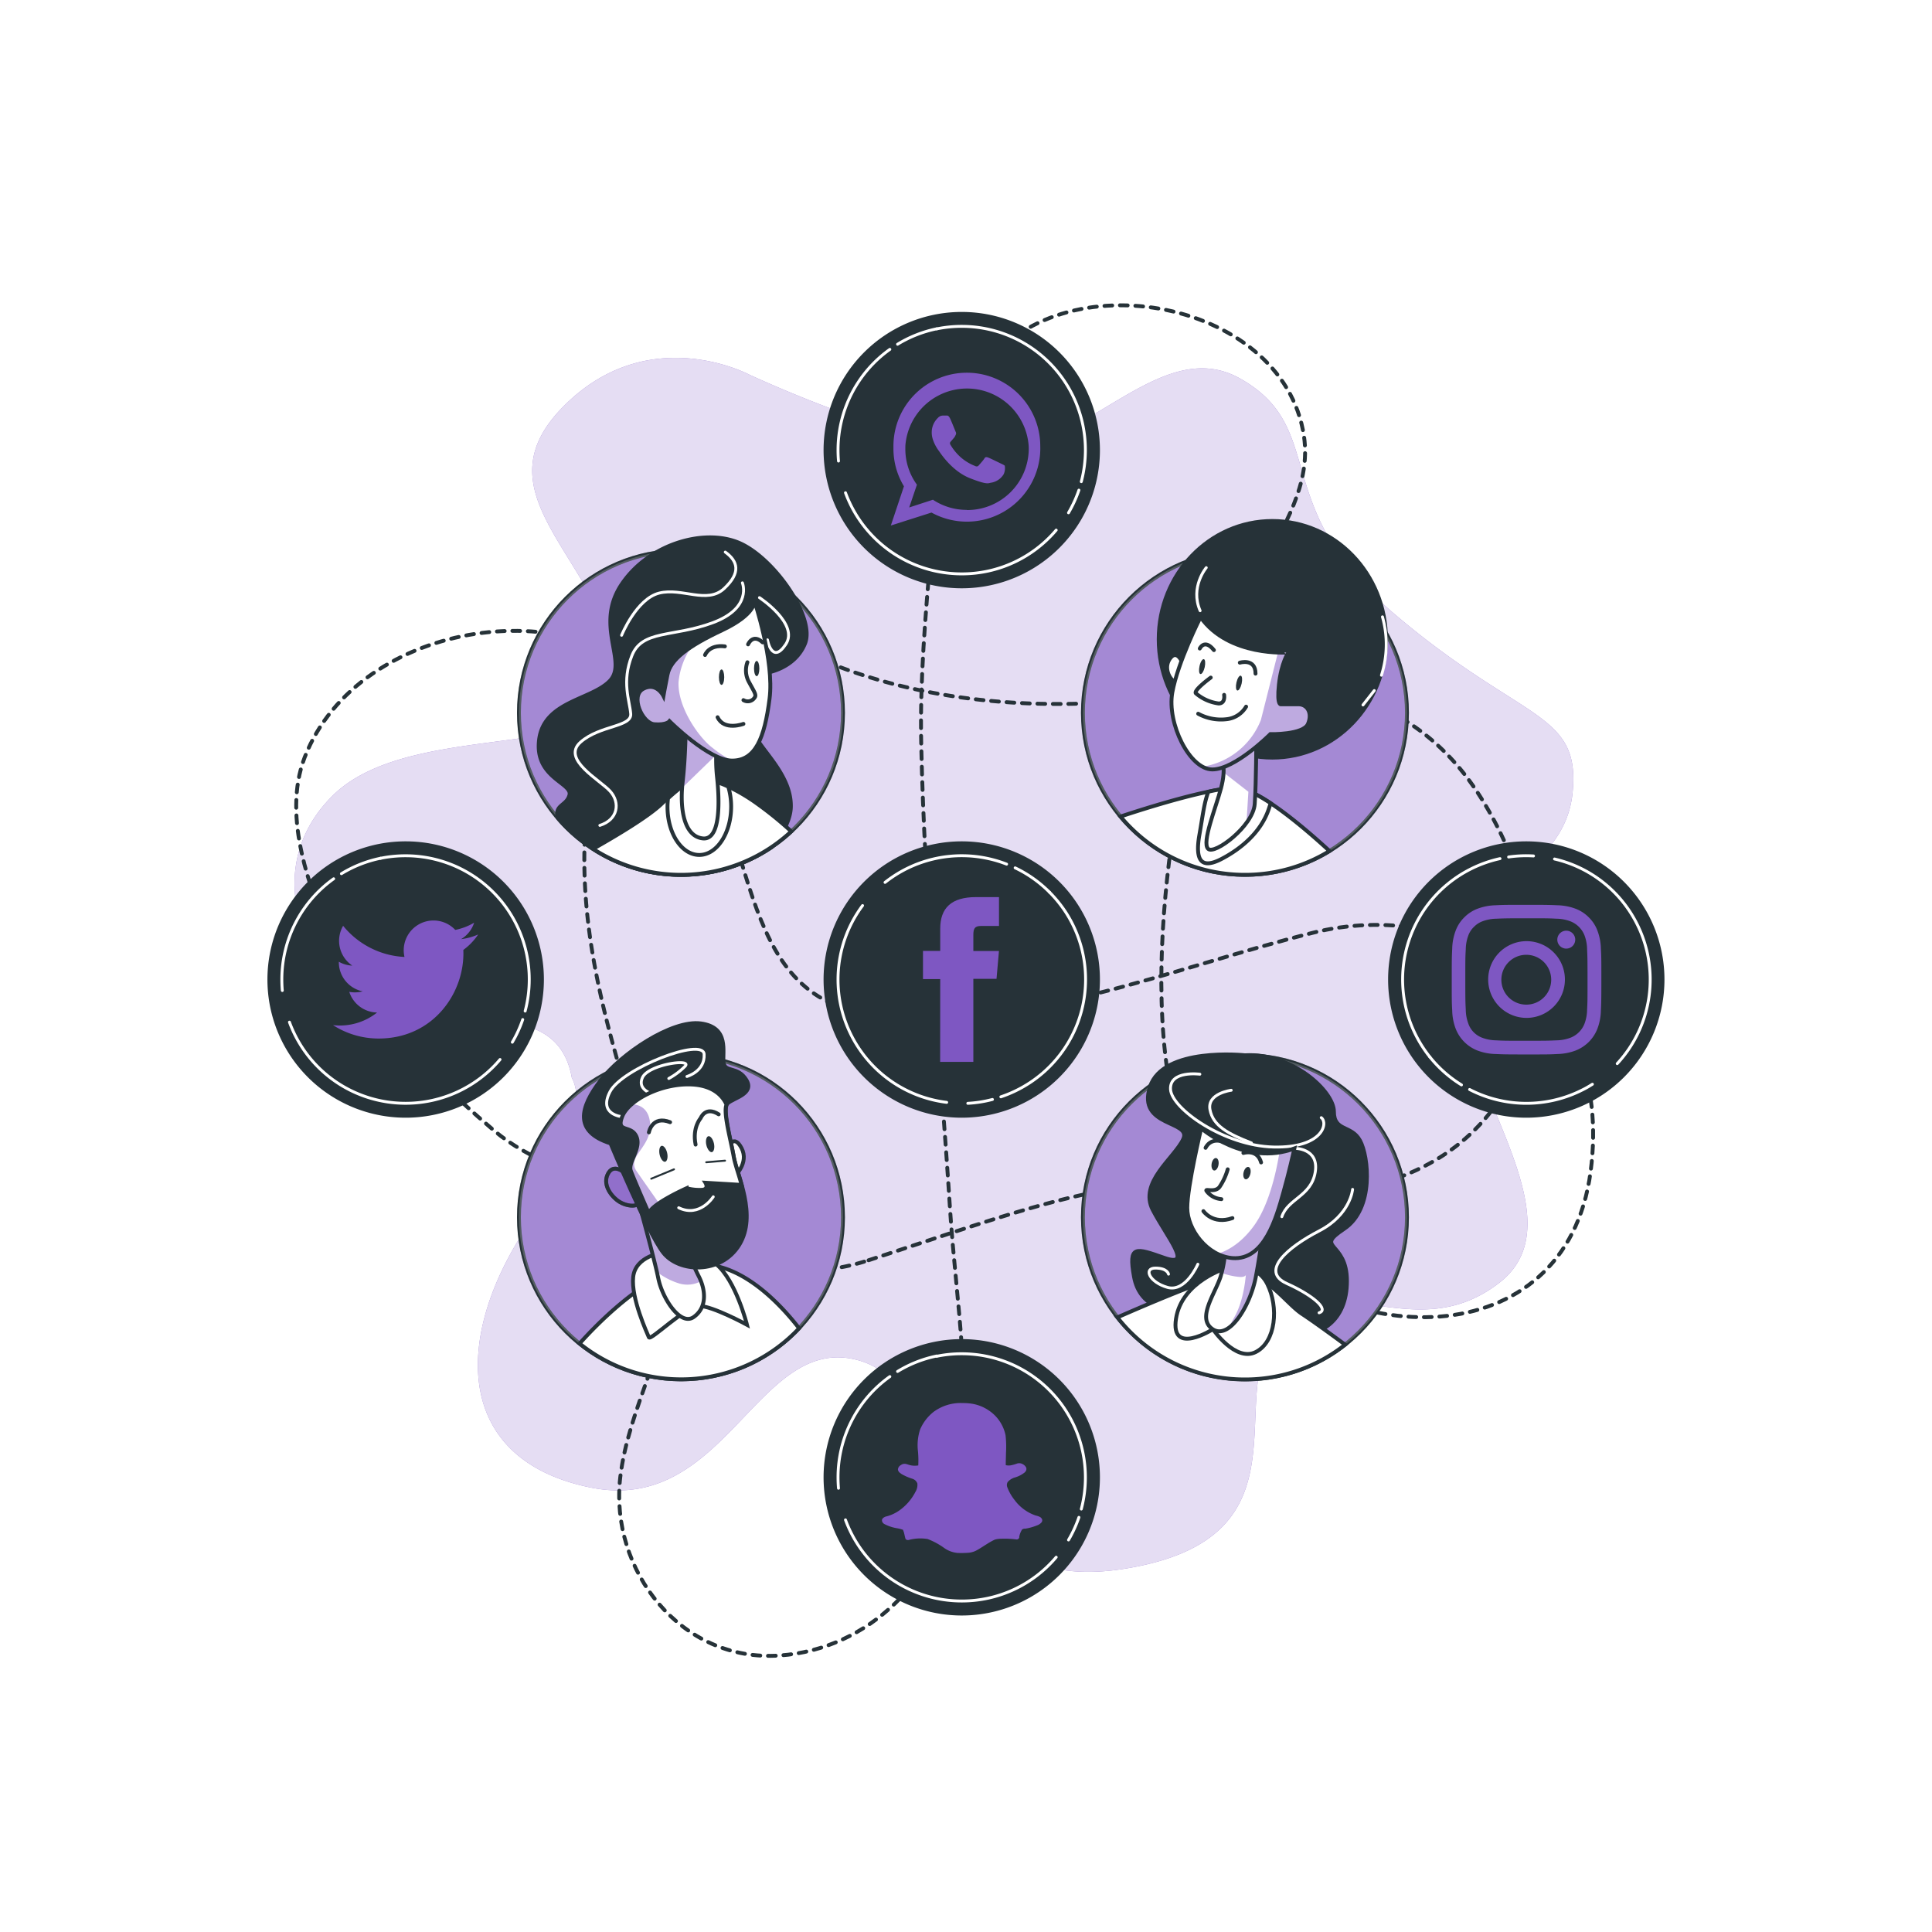 <svg class="animated" id="freepik_stories-social-media" xmlns="http://www.w3.org/2000/svg"
    xmlns:xlink="http://www.w3.org/1999/xlink" viewBox="0 0 500 500" version="1.1"
    xmlns:svgjs="http://svgjs.com/svgjs">
    <style>svg#freepik_stories-social-media:not(.animated) .animable {opacity:
        0;}svg#freepik_stories-social-media.animated #freepik--Paths--inject-1--inject-99
        {animation: 6s Infinite linear wind;animation-delay: 0s;} @keyframes wind { 0% { transform:
        rotate( 0deg ); } 25% { transform: rotate( 1deg ); } 75% { transform: rotate( -1deg ); } } </style><!--Social
    Media-->
    <g id="freepik--background-simple--inject-1--inject-99"
        style="transform-origin: 241.702px 249.701px 0px;" class="animable">
        <path
            d="M194,97s-26-14-48,8,6,37,14,66-52,13-74,35-2.07,53,13,57.5,45-7.5,49,15.5c0,0,7,10-12,39s-18,60,17,67,43-40,69-33,19,62,69,54,24.78-45.51,39.89-62.26S366,349,388,332s-13-54-10-79,27-27,29-48-13-18-46-46-17-48-40-61-44,26-74,18A339,339,0,0,1,194,97Z"
            style="fill: rgb(126, 87, 194); transform-origin: 241.702px 249.701px 0px;"
            id="elgpucb48ep4b" class="animable"></path>
        <g id="ellqppfirso">
            <path
                d="M194,97s-26-14-48,8,6,37,14,66-52,13-74,35-2.07,53,13,57.5,45-7.5,49,15.5c0,0,7,10-12,39s-18,60,17,67,43-40,69-33,19,62,69,54,24.78-45.51,39.89-62.26S366,349,388,332s-13-54-10-79,27-27,29-48-13-18-46-46-17-48-40-61-44,26-74,18A339,339,0,0,1,194,97Z"
                style="fill: rgb(255, 255, 255); opacity: 0.8; transform-origin: 241.702px 249.701px 0px;"
                class="animable"></path>
        </g>
    </g>
    <g id="freepik--Paths--inject-1--inject-99" style="transform-origin: 244.477px 253.776px 0px;"
        class="animable animator-active">
        <path
            d="M224.79,326.15c34.85-11.38,57.21-20,82.66-20.3,0,0,36.25,4.67,51.25,0,43.86-13.68,47.68-63.5,24-100.28-24.52-38.09-68.65-27.22-68.65-27.22-52.82,9.7-88.06-1-106.49-9.91-14.77-7.12-32.62-4.47-44,7.31a26,26,0,0,0-5.89,8.95c-16.21,44.39,2.46,87.77,9.12,114.26C169.25,308.78,189.93,337.53,224.79,326.15Z"
            style="fill: none; stroke: rgb(38, 50, 56); stroke-linecap: round; stroke-linejoin: round; stroke-dasharray: 2px; transform-origin: 274.17px 246.645px 0px;"
            id="el0rgu8ssedpb" class="animable"></path>
        <path
            d="M240.93,142.52c-1.41,16.62-2.89,33.47-2.52,50.08.87,40.24,4.91,80.35,7.47,120.5,1.53,23.93,6.26,49.22,1.44,73-4.51,22.29-22.26,40.69-45.51,42.34-25.59,1.82-44.08-22.07-41.29-46.1,2.09-18,12.91-34.63,13.55-52.77.85-24.42-27.69-21.27-46.24-37C106,274.09,84.45,249.52,78.11,220.88c-1.83-8.23-2.3-17,.75-24.91,13.81-35.72,72.43-44.69,95.21-14.33,23.47,31.3,14.22,76.82,52.63,81.09s76.11-12.09,113.1-21.34,78.24,13.52,71.84,61.88-66.15,47-93.89,13.52S302.81,215.07,308.5,188c3.13-14.84,11.17-28.16,18.22-41.4,5.55-10.44,12.55-21.34,10.75-33.67-5.31-36.35-66-46.63-84.45-15.26C253,97.71,243.63,110.6,240.93,142.52Z"
            style="fill: none; stroke: rgb(38, 50, 56); stroke-linecap: round; stroke-linejoin: round; stroke-dasharray: 2px, 2px; transform-origin: 244.477px 253.776px 0px;"
            id="elpn7hll40wpq" class="animable"></path>
    </g>
    <g id="freepik--Facebook--inject-1--inject-99" style="transform-origin: 248.9px 253.5px 0px;"
        class="animable">
        <path
            d="M248.9,288.76h0a35.26,35.26,0,0,1-35.26-35.26h0a35.26,35.26,0,0,1,35.26-35.26h0a35.26,35.26,0,0,1,35.26,35.26h0A35.26,35.26,0,0,1,248.9,288.76Z"
            style="fill: rgb(38, 50, 56); stroke: rgb(38, 50, 56); stroke-miterlimit: 10; transform-origin: 248.9px 253.5px 0px;"
            id="el5p96nifzt2" class="animable"></path>
        <path
            d="M243.31,274.81h8.59V253.32h6l.63-7.2H251.9V242c0-1.69.34-2.36,2-2.36h4.64v-7.47h-5.94c-6.39,0-9.27,2.81-9.27,8.19v5.74h-4.46v7.29h4.46Z"
            style="fill: rgb(126, 87, 194); transform-origin: 248.705px 253.49px 0px;"
            id="else53m8mqgar" class="animable"></path>
        <path d="M262.72,224.6a32,32,0,0,1,8.9,6.31"
            style="fill: none; stroke: rgb(255, 255, 255); stroke-linecap: round; stroke-linejoin: round; stroke-width: 0.75px; transform-origin: 267.17px 227.755px 0px;"
            id="elrbaakpcopcs" class="animable"></path>
        <path d="M229.05,228.36c.73-.58,1.5-1.13,2.3-1.66h0a32,32,0,0,1,29.16-3.06"
            style="fill: none; stroke: rgb(255, 255, 255); stroke-linecap: round; stroke-linejoin: round; stroke-width: 0.75px; transform-origin: 244.78px 224.909px 0px;"
            id="elcpv7e8hn5j" class="animable"></path>
        <path d="M245,285.29a32,32,0,0,1-22.88-14.24h0a32,32,0,0,1,1.11-36.69"
            style="fill: none; stroke: rgb(255, 255, 255); stroke-linecap: round; stroke-linejoin: round; stroke-width: 0.75px; transform-origin: 230.938px 259.825px 0px;"
            id="elpbozewyyq4" class="animable"></path>
        <path d="M256.84,284.54a31.55,31.55,0,0,1-6.37,1"
            style="fill: none; stroke: rgb(255, 255, 255); stroke-linecap: round; stroke-linejoin: round; stroke-width: 0.75px; transform-origin: 253.655px 285.04px 0px;"
            id="ely23qot9ak2h" class="animable"></path>
        <path
            d="M271.62,230.91a33.15,33.15,0,0,1,4.08,5h0a32,32,0,0,1-9.25,44.35h0a32.41,32.41,0,0,1-7.43,3.6"
            style="fill: none; stroke: rgb(255, 255, 255); stroke-linecap: round; stroke-linejoin: round; stroke-width: 0.75px; transform-origin: 269.984px 257.385px 0px;"
            id="elkzpilm1aubp" class="animable"></path>
    </g>
    <g id="freepik--Instagram--inject-1--inject-99" style="transform-origin: 395px 253.5px 0px;"
        class="animable">
        <path
            d="M395,288.76h0a35.26,35.26,0,0,1-35.26-35.26h0A35.26,35.26,0,0,1,395,218.24h0a35.26,35.26,0,0,1,35.26,35.26h0A35.26,35.26,0,0,1,395,288.76Z"
            style="fill: rgb(38, 50, 56); stroke: rgb(38, 50, 56); stroke-miterlimit: 10; transform-origin: 395px 253.5px 0px;"
            id="elf5eoj3l80qk" class="animable"></path>
        <path d="M378.23,280.77a31.87,31.87,0,0,1-8.18-7.22"
            style="fill: none; stroke: rgb(255, 255, 255); stroke-linecap: round; stroke-linejoin: round; stroke-width: 0.75px; transform-origin: 374.14px 277.16px 0px;"
            id="ells5s7pmgan" class="animable"></path>
        <path d="M412.11,280.6c-.8.5-1.62,1-2.47,1.41h0a32,32,0,0,1-29.31-.05"
            style="fill: none; stroke: rgb(255, 255, 255); stroke-linecap: round; stroke-linejoin: round; stroke-width: 0.75px; transform-origin: 396.22px 283.069px 0px;"
            id="el60ur94e745k" class="animable"></path>
        <path d="M402.31,222.31a31.94,31.94,0,0,1,21.23,16.59h0a32,32,0,0,1-5,36.36"
            style="fill: none; stroke: rgb(255, 255, 255); stroke-linecap: round; stroke-linejoin: round; stroke-width: 0.75px; transform-origin: 414.69px 248.785px 0px;"
            id="elw7nktjd7qth" class="animable"></path>
        <path d="M390.43,221.79a31.64,31.64,0,0,1,6.44-.27"
            style="fill: none; stroke: rgb(255, 255, 255); stroke-linecap: round; stroke-linejoin: round; stroke-width: 0.75px; transform-origin: 393.65px 221.626px 0px;"
            id="el34pbdcpcel1" class="animable"></path>
        <path
            d="M370.05,273.55a32.5,32.5,0,0,1-3.52-5.44h0A32,32,0,0,1,380.43,225h0a32.18,32.18,0,0,1,7.77-2.79"
            style="fill: none; stroke: rgb(255, 255, 255); stroke-linecap: round; stroke-linejoin: round; stroke-width: 0.75px; transform-origin: 375.598px 247.88px 0px;"
            id="elu885kz161rd" class="animable"></path>
        <path
            d="M395,237.65c5.17,0,5.78,0,7.82.11a10.66,10.66,0,0,1,3.59.67,6.46,6.46,0,0,1,3.67,3.67,10.67,10.67,0,0,1,.66,3.59c.09,2,.11,2.65.11,7.81s0,5.77-.11,7.81a10.67,10.67,0,0,1-.66,3.59,6.38,6.38,0,0,1-3.67,3.67,10.66,10.66,0,0,1-3.59.67c-2,.09-2.65.11-7.82.11s-5.77,0-7.81-.11a10.66,10.66,0,0,1-3.59-.67,6.09,6.09,0,0,1-2.22-1.44A5.94,5.94,0,0,1,380,264.9a10.67,10.67,0,0,1-.66-3.59c-.1-2-.12-2.65-.12-7.81s0-5.77.12-7.81a10.67,10.67,0,0,1,.66-3.59,5.9,5.9,0,0,1,1.45-2.22,6,6,0,0,1,2.22-1.45,10.66,10.66,0,0,1,3.59-.67c2-.09,2.65-.11,7.81-.11m0-3.48c-5.25,0-5.9,0-8,.11a14.26,14.26,0,0,0-4.69.9,9.57,9.57,0,0,0-3.42,2.23,9.43,9.43,0,0,0-2.23,3.43,14,14,0,0,0-.9,4.69c-.1,2.06-.12,2.72-.12,8s0,5.91.12,8a14.07,14.07,0,0,0,.9,4.7,9.91,9.91,0,0,0,5.65,5.65,14.26,14.26,0,0,0,4.69.9c2.07.09,2.72.11,8,.11s5.91,0,8-.11a14.32,14.32,0,0,0,4.69-.9,9.91,9.91,0,0,0,5.65-5.65,14.07,14.07,0,0,0,.9-4.7c.1-2.06.12-2.72.12-8s0-5.91-.12-8a14,14,0,0,0-.9-4.69,9.43,9.43,0,0,0-2.23-3.43,9.57,9.57,0,0,0-3.42-2.23,14.32,14.32,0,0,0-4.69-.9c-2.07-.09-2.73-.11-8-.11"
            style="fill: rgb(126, 87, 194); transform-origin: 395.07px 253.53px 0px;"
            id="elsd2msq6h4i" class="animable"></path>
        <path
            d="M395,243.57A9.93,9.93,0,1,0,405,253.5a9.93,9.93,0,0,0-9.93-9.93M395,260a6.45,6.45,0,1,1,6.45-6.45A6.44,6.44,0,0,1,395,260"
            style="fill: rgb(126, 87, 194); transform-origin: 395.07px 253.5px 0px;"
            id="eld6u8i4rfbwt" class="animable"></path>
        <path d="M407.67,243.18a2.32,2.32,0,1,1-2.32-2.32,2.32,2.32,0,0,1,2.32,2.32"
            style="fill: rgb(126, 87, 194); transform-origin: 405.35px 243.18px 0px;"
            id="elsapakt6mv1d" class="animable"></path>
    </g>
    <g id="freepik--Snapchat--inject-1--inject-99" style="transform-origin: 248.9px 382.325px 0px;"
        class="animable">
        <path
            d="M248.9,417.59h0a35.26,35.26,0,0,1-35.26-35.26h0a35.27,35.27,0,0,1,35.26-35.27h0a35.27,35.27,0,0,1,35.26,35.27h0A35.26,35.26,0,0,1,248.9,417.59Z"
            style="fill: rgb(38, 50, 56); stroke: rgb(38, 50, 56); stroke-miterlimit: 10; transform-origin: 248.9px 382.325px 0px;"
            id="elcofwn7qqk5n" class="animable"></path>
        <path d="M232.29,354.93a31.77,31.77,0,0,1,10.15-4"
            style="fill: none; stroke: rgb(255, 255, 255); stroke-linecap: round; stroke-linejoin: round; stroke-width: 0.75px; transform-origin: 237.365px 352.93px 0px;"
            id="el2qi7q2apvy8" class="animable"></path>
        <path d="M217,385.16c-.08-.93-.12-1.88-.12-2.83h0a32,32,0,0,1,13.41-26.07"
            style="fill: none; stroke: rgb(255, 255, 255); stroke-linecap: round; stroke-linejoin: round; stroke-width: 0.75px; transform-origin: 223.585px 370.71px 0px;"
            id="elz5lisrzngs" class="animable"></path>
        <path d="M273.34,403a31.92,31.92,0,0,1-24.44,11.34h0a32.05,32.05,0,0,1-30.09-21"
            style="fill: none; stroke: rgb(255, 255, 255); stroke-linecap: round; stroke-linejoin: round; stroke-width: 0.75px; transform-origin: 246.075px 403.84px 0px;"
            id="el71ux491xvm8" class="animable"></path>
        <path d="M279.22,392.69a32,32,0,0,1-2.69,5.85"
            style="fill: none; stroke: rgb(255, 255, 255); stroke-linecap: round; stroke-linejoin: round; stroke-width: 0.75px; transform-origin: 277.875px 395.615px 0px;"
            id="el0zzrilfnutua" class="animable"></path>
        <path d="M242.44,351a32,32,0,0,1,6.46-.65h0a32,32,0,0,1,32,32h0a32.09,32.09,0,0,1-1.06,8.19"
            style="fill: none; stroke: rgb(255, 255, 255); stroke-linecap: round; stroke-linejoin: round; stroke-width: 0.75px; transform-origin: 261.67px 370.445px 0px;"
            id="el1k1py354kjf" class="animable"></path>
        <path
            d="M269.33,392.68h0l0,0h0a5.19,5.19,0,0,0-1.33-.48s0,0,0,0a11.38,11.38,0,0,1-5.43-4,12.27,12.27,0,0,1-1.86-3.25h0a1.58,1.58,0,0,1,.07-1.39,0,0,0,0,0,0,0,3.84,3.84,0,0,1,1.87-1.19h0a7.35,7.35,0,0,0,2.53-1.3h0a1.74,1.74,0,0,0,.36-.47.76.76,0,0,0,.06-.18,1,1,0,0,0-.05-.66h0a2,2,0,0,0-.88-.84h0a1.81,1.81,0,0,0-1.52-.13h0a9.91,9.91,0,0,1-1.34.39h0a3.2,3.2,0,0,1-1.52,0c0-.06,0-.18,0-.34h0c0-.92.05-1.86.06-2.85h0a26.12,26.12,0,0,0-.12-4.58v0a10.18,10.18,0,0,0-4.29-6.36,10.78,10.78,0,0,0-5.25-1.87h0c-.64-.06-1.26-.08-1.89-.08a11.74,11.74,0,0,0-7.17,2.28,11.59,11.59,0,0,0-3.5,4.56h0a13,13,0,0,0-.57,5.57h0a25.19,25.19,0,0,1,.09,3.66.45.45,0,0,1,0,.08,5.22,5.22,0,0,1-1.8,0h0c-.42-.07-.87-.24-1.38-.38h0a1.65,1.65,0,0,0-1.34.3h0s0,0,0,0a1.39,1.39,0,0,0-.74,1.1.41.41,0,0,0,0,.11h0a1.36,1.36,0,0,0,.46.75c.2.16.37.27.47.35l0,0a14,14,0,0,0,2.83,1.23h0a2,2,0,0,1,1.26,1.2,3.43,3.43,0,0,1-.49,2.17h0a13.37,13.37,0,0,1-4.3,4.91,10.22,10.22,0,0,1-3.15,1.44l0,0a1.84,1.84,0,0,0-1.12.65l-.06.13a1,1,0,0,0,.19.88,1.39,1.39,0,0,0,.47.37h0a10.94,10.94,0,0,0,2.92,1h0a9.88,9.88,0,0,1,1.82.45s.07.21.19.5c.17.51.25,1.12.44,1.76a.53.53,0,0,0,.39.35,1,1,0,0,0,.7-.05h.06a11.41,11.41,0,0,1,4.6-.17h0a18.7,18.7,0,0,1,4.32,2.34h0a7.05,7.05,0,0,0,3.45,1.26h0a23.56,23.56,0,0,0,2.92-.06h0a5.44,5.44,0,0,0,2.3-.79l0,0c1.56-.89,2.94-1.95,4.46-2.62h0a7.15,7.15,0,0,1,1.79-.21h0a23.88,23.88,0,0,1,3.78.19h.12a.7.7,0,0,0,.43-.24.58.58,0,0,0,.14-.27c0-.12.07-.18,0-.08a.31.31,0,0,0,0-.1,5.23,5.23,0,0,1,.72-1.86,1.14,1.14,0,0,1,.78-.24h.07a13.76,13.76,0,0,0,3-.84h0a2.66,2.66,0,0,0,1.22-.82h0a.84.84,0,0,0-.26-1.22Z"
            style="fill: rgb(126, 87, 194); fill-rule: evenodd; transform-origin: 248.994px 382.509px 0px;"
            id="elj6g903cq5r" class="animable"></path>
    </g>
    <g id="freepik--Twitter--inject-1--inject-99" style="transform-origin: 104.985px 253.5px 0px;"
        class="animable">
        <path
            d="M105,288.76h0A35.26,35.26,0,0,1,69.71,253.5h0A35.26,35.26,0,0,1,105,218.24h0a35.26,35.26,0,0,1,35.26,35.26h0A35.26,35.26,0,0,1,105,288.76Z"
            style="fill: rgb(38, 50, 56); stroke: rgb(38, 50, 56); stroke-miterlimit: 10; transform-origin: 104.985px 253.5px 0px;"
            id="elmp01o8sc3b" class="animable"></path>
        <path d="M88.36,226.11a31.7,31.7,0,0,1,10.15-4"
            style="fill: none; stroke: rgb(255, 255, 255); stroke-linecap: round; stroke-linejoin: round; stroke-width: 0.75px; transform-origin: 93.435px 224.11px 0px;"
            id="eltz7tn5vsgir" class="animable"></path>
        <path d="M73.06,256.34c-.08-.94-.12-1.88-.12-2.84h0a32,32,0,0,1,13.41-26.07"
            style="fill: none; stroke: rgb(255, 255, 255); stroke-linecap: round; stroke-linejoin: round; stroke-width: 0.75px; transform-origin: 79.645px 241.885px 0px;"
            id="elcc510pglh6" class="animable"></path>
        <path d="M129.41,274.2A32,32,0,0,1,105,285.53h0a32,32,0,0,1-30.09-21"
            style="fill: none; stroke: rgb(255, 255, 255); stroke-linecap: round; stroke-linejoin: round; stroke-width: 0.75px; transform-origin: 102.16px 275.03px 0px;"
            id="el53vcv9lxxts" class="animable"></path>
        <path d="M135.28,263.86a31.14,31.14,0,0,1-2.69,5.86"
            style="fill: none; stroke: rgb(255, 255, 255); stroke-linecap: round; stroke-linejoin: round; stroke-width: 0.75px; transform-origin: 133.935px 266.79px 0px;"
            id="elw01cegh6l2t" class="animable"></path>
        <path d="M98.51,222.12a32,32,0,0,1,6.46-.65h0a32,32,0,0,1,32,32h0a32,32,0,0,1-1.06,8.19"
            style="fill: none; stroke: rgb(255, 255, 255); stroke-linecap: round; stroke-linejoin: round; stroke-width: 0.75px; transform-origin: 117.74px 241.565px 0px;"
            id="el8hipc6wn20l" class="animable"></path>
        <path
            d="M86.18,265.3A21.79,21.79,0,0,0,98,268.77c14.31,0,22.39-12.09,21.91-22.93a15.83,15.83,0,0,0,3.84-4,15.64,15.64,0,0,1-4.42,1.21,7.68,7.68,0,0,0,3.38-4.26,15.65,15.65,0,0,1-4.89,1.87,7.71,7.71,0,0,0-13.14,7,21.85,21.85,0,0,1-15.88-8.06,7.73,7.73,0,0,0,2.38,10.3,7.66,7.66,0,0,1-3.49-1,7.71,7.71,0,0,0,6.18,7.66,7.8,7.8,0,0,1-3.48.13,7.71,7.71,0,0,0,7.2,5.35A15.46,15.46,0,0,1,86.18,265.3Z"
            style="fill: rgb(126, 87, 194); transform-origin: 104.965px 253.496px 0px;"
            id="elj5bjcs4v3vk" class="animable"></path>
    </g>
    <g id="freepik--Whatsapp--inject-1--inject-99" style="transform-origin: 248.9px 116.49px 0px;"
        class="animable">
        <path
            d="M248.9,151.75h0a35.26,35.26,0,0,1-35.26-35.26h0A35.26,35.26,0,0,1,248.9,81.23h0a35.26,35.26,0,0,1,35.26,35.26h0A35.26,35.26,0,0,1,248.9,151.75Z"
            style="fill: rgb(38, 50, 56); stroke: rgb(38, 50, 56); stroke-miterlimit: 10; transform-origin: 248.9px 116.49px 0px;"
            id="ellbym1s3sbae" class="animable"></path>
        <path
            d="M269.22,115.63a19,19,0,0,0-38-.34c0,.27,0,.55,0,.82a18.77,18.77,0,0,0,2.72,9.74L230.55,136l10.52-3.35a19,19,0,0,0,28.16-16.5C269.23,116,269.23,115.79,269.22,115.63Zm-19,16.33a15.84,15.84,0,0,1-8.78-2.63l-6.14,2,2-5.89a15.68,15.68,0,0,1-3-9.29c0-.51,0-1,.08-1.53a16,16,0,0,1,31.8.3q.06.62.06,1.23A15.93,15.93,0,0,1,250.24,132Z"
            style="fill: rgb(126, 87, 194); fill-rule: evenodd; transform-origin: 249.89px 116.23px 0px;"
            id="elbz5q59qjq8r" class="animable"></path>
        <path
            d="M258.94,119.92c-.47-.23-2.75-1.35-3.18-1.5s-.74-.23-1,.23-1.21,1.5-1.47,1.8-.55.35-1,.12a12.51,12.51,0,0,1-3.74-2.3,13.55,13.55,0,0,1-2.59-3.19c-.26-.46,0-.71.21-.94s.46-.54.7-.81l.17-.22c.1-.17.18-.33.29-.55a.85.85,0,0,0,0-.81c-.12-.23-1-2.51-1.44-3.43s-.78-.77-1-.77-.58,0-.89,0a1.71,1.71,0,0,0-1.25.58,5.18,5.18,0,0,0-1.62,3.85,5.6,5.6,0,0,0,.24,1.58,10.35,10.35,0,0,0,1.66,3.2c.23.3,3.22,5.12,8,7s4.73,1.22,5.59,1.14a4.67,4.67,0,0,0,3.14-2.19,3.78,3.78,0,0,0,.27-2.2C259.72,120.27,259.41,120.15,258.94,119.92Z"
            style="fill: rgb(126, 87, 194); fill-rule: evenodd; transform-origin: 250.609px 116.309px 0px;"
            id="el8v6wzl35rwp" class="animable"></path>
        <path d="M232.29,89.09a31.77,31.77,0,0,1,10.15-4"
            style="fill: none; stroke: rgb(255, 255, 255); stroke-linecap: round; stroke-linejoin: round; stroke-width: 0.75px; transform-origin: 237.365px 87.09px 0px;"
            id="elcs6nsaj41hl" class="animable"></path>
        <path d="M217,119.32c-.08-.93-.12-1.88-.12-2.83h0a32,32,0,0,1,13.41-26.07"
            style="fill: none; stroke: rgb(255, 255, 255); stroke-linecap: round; stroke-linejoin: round; stroke-width: 0.75px; transform-origin: 223.585px 104.87px 0px;"
            id="el1s918aq4ta3" class="animable"></path>
        <path d="M273.34,137.19a31.94,31.94,0,0,1-24.44,11.33h0a32.05,32.05,0,0,1-30.09-21"
            style="fill: none; stroke: rgb(255, 255, 255); stroke-linecap: round; stroke-linejoin: round; stroke-width: 0.75px; transform-origin: 246.075px 138.02px 0px;"
            id="elc9mszxmo3de" class="animable"></path>
        <path d="M279.22,126.85a32.4,32.4,0,0,1-2.69,5.86"
            style="fill: none; stroke: rgb(255, 255, 255); stroke-linecap: round; stroke-linejoin: round; stroke-width: 0.75px; transform-origin: 277.875px 129.78px 0px;"
            id="elefzoggkkm3" class="animable"></path>
        <path
            d="M242.44,85.11a32,32,0,0,1,6.46-.65h0a32,32,0,0,1,32,32h0a32.09,32.09,0,0,1-1.06,8.19"
            style="fill: none; stroke: rgb(255, 255, 255); stroke-linecap: round; stroke-linejoin: round; stroke-width: 0.75px; transform-origin: 261.67px 104.555px 0px;"
            id="elt32erj328x7" class="animable"></path>
    </g>
    <g id="freepik--character-4--inject-1--inject-99"
        style="transform-origin: 322.19px 314.943px 0px;" class="animable">
        <circle cx="322.19" cy="315.03" r="41.93"
            style="fill: rgb(126, 87, 194); stroke: rgb(38, 50, 56); stroke-miterlimit: 10; transform-origin: 322.19px 315.03px 0px;"
            id="el07aak4t6gb4" class="animable"></circle>
        <g id="el0f1nqe8szusb">
            <circle cx="322.19" cy="315.03" r="41.93"
                style="fill: rgb(255, 255, 255); stroke: rgb(38, 50, 56); stroke-miterlimit: 10; opacity: 0.3; transform-origin: 322.19px 315.03px 0px;"
                class="animable"></circle>
        </g>
        <path
            d="M322.19,273.1s-21.21-2.3-24.59,8.19,10.88,8.63,8.63,13.5S294.6,306,298.35,313.16s10.5,15,3,12.38-9.37-3.38-7.87,4.87,9.37,10.5,22.12,9.37,11.62,4.88,18.74,5.63,14.25-3.38,14.25-13.88-8.62-8.24-.75-13.49,6.38-18.75,4.13-22.87-6.75-2.25-6.75-7.5S334.4,272.4,322.19,273.1Z"
            style="fill: rgb(38, 50, 56); stroke: rgb(38, 50, 56); stroke-miterlimit: 10; transform-origin: 323.384px 309.191px 0px;"
            id="elfly1ft1mpk6" class="animable"></path>
        <path d="M310.52,278s-7.85-1.05-7.59,3.92,13.88,14.66,26.71,14.93,14.13-6.29,12.3-7.6"
            style="fill: none; stroke: rgb(255, 255, 255); stroke-linecap: round; stroke-linejoin: round; stroke-width: 0.75px; transform-origin: 322.764px 287.383px 0px;"
            id="el43ef16mv09g" class="animable"></path>
        <path d="M318.64,282.16s-6.28.78-5.5,5,4.71,6.28,10.74,8.64"
            style="fill: none; stroke: rgb(255, 255, 255); stroke-linecap: round; stroke-linejoin: round; stroke-width: 0.75px; transform-origin: 318.476px 288.98px 0px;"
            id="elsmawor6wigr" class="animable"></path>
        <path d="M350.05,307.81s-.52,6.55-8.63,10.74S326,329,333,332.16s11,6.8,8.38,7.59"
            style="fill: none; stroke: rgb(255, 255, 255); stroke-linecap: round; stroke-linejoin: round; stroke-width: 0.75px; transform-origin: 340.12px 323.78px 0px;"
            id="eljdayozg1wt" class="animable"></path>
        <path d="M310,327.18s-3.14,7.33-7.85,6-6.29-5-3.14-5,3.4,1.57,3.4,1.57"
            style="fill: none; stroke: rgb(255, 255, 255); stroke-linecap: round; stroke-linejoin: round; stroke-width: 0.75px; transform-origin: 303.686px 330.261px 0px;"
            id="elknuxkijtzu" class="animable"></path>
        <path d="M335,297.18s6.43-.1,5.38,6.18-7.07,6.81-8.64,11.52"
            style="fill: none; stroke: rgb(255, 255, 255); stroke-linecap: round; stroke-linejoin: round; stroke-width: 0.75px; transform-origin: 336.118px 306.03px 0px;"
            id="el5o0lw2qng1n" class="animable"></path>
        <path
            d="M322.19,357a41.71,41.71,0,0,0,25.93-9c-2.94-2.17-8.18-6-11.23-8-4.41-2.94-10.29-12.09-18.14-10.46-6.3,1.32-23.16,8.58-29.58,11.4A41.88,41.88,0,0,0,322.19,357Z"
            style="fill: rgb(255, 255, 255); stroke: rgb(38, 50, 56); stroke-miterlimit: 10; transform-origin: 318.645px 343.174px 0px;"
            id="elc08naybgxpu" class="animable"></path>
        <path
            d="M317.47,328.16s-11.62,3.37-13.12,13.12,9.56,2.72,9.56,2.72,5.81,8.53,11.06,5.91,6-11.63,3-17.63S317.47,328.16,317.47,328.16Z"
            style="fill: rgb(255, 255, 255); stroke: rgb(38, 50, 56); stroke-miterlimit: 10; transform-origin: 316.967px 339.145px 0px;"
            id="elsp94xd7z6df" class="animable"></path>
        <path
            d="M317.16,321a30.85,30.85,0,0,1-1.29,9.44c-1.47,4.53-6.26,10.77-2,13.57s9.72-6.11,11.14-13.59S327.46,314,327.46,314Z"
            style="fill: rgb(255, 255, 255); transform-origin: 319.803px 329.269px 0px;"
            id="el588vo52gylk" class="animable"></path>
        <g
            style="clip-path: url(&quot;#freepik--clip-path--inject-1--inject-99&quot;); transform-origin: 321.805px 328.91px 0px;"
            id="el9tsihdkvwew" class="animable">
            <g id="ellp7lsqfga7">
                <path
                    d="M316.17,329.44a18.81,18.81,0,0,0,4.25,1c1.3.15,1.82-.13,2-.46-.16,1.87-.77,7-2.9,10.78-.65,1.16-1.18,2.14-1.6,3,3.16-2.13,6.11-8.07,7.11-13.31,1.42-7.47,2.41-16.39,2.41-16.39l-10.3,7A31.86,31.86,0,0,1,316.17,329.44Z"
                    style="fill: rgb(126, 87, 194); opacity: 0.5; mix-blend-mode: multiply; transform-origin: 321.805px 328.91px 0px;"
                    class="animable"></path>
            </g>
        </g>
        <path
            d="M317.16,321a30.85,30.85,0,0,1-1.29,9.44c-1.47,4.53-6.26,10.77-2,13.57s9.72-6.11,11.14-13.59S327.46,314,327.46,314Z"
            style="fill: none; stroke: rgb(38, 50, 56); stroke-miterlimit: 10; transform-origin: 319.803px 329.269px 0px;"
            id="elxia8wjxriah" class="animable"></path>
        <path
            d="M310.87,292s-3.6,15-3.6,20.59,5.14,12.43,11.66,13c8.32.67,11.38-10.51,13.18-16.88,1.56-5.53,2.62-10.31,2.88-11.49C322.34,302,310.87,292,310.87,292Z"
            style="fill: rgb(255, 255, 255); transform-origin: 321.13px 308.809px 0px;"
            id="elx0wltdpivm" class="animable"></path>
        <g
            style="clip-path: url(&quot;#freepik--clip-path-2--inject-1--inject-99&quot;); transform-origin: 325.065px 311.379px 0px;"
            id="elp29bcc7uax" class="animable">
            <g id="eliosrvu8546">
                <path
                    d="M335,297.18a19.93,19.93,0,0,1-3.89,1.05c-.59,3.81-2.4,13.18-6.55,18.94-3.52,4.89-7.29,6.66-9.43,7.3a10.69,10.69,0,0,0,3.81,1.08c8.32.67,11.38-10.51,13.18-16.88"
                    style="fill: rgb(126, 87, 194); opacity: 0.5; mix-blend-mode: multiply; transform-origin: 325.065px 311.379px 0px;"
                    class="animable"></path>
            </g>
        </g>
        <path
            d="M310.87,292s-3.6,15-3.6,20.59,5.14,12.43,11.66,13c8.32.67,11.38-10.51,13.18-16.88,1.56-5.53,2.62-10.31,2.88-11.49C322.34,302,310.87,292,310.87,292Z"
            style="fill: none; stroke: rgb(38, 50, 56); stroke-miterlimit: 10; transform-origin: 321.13px 308.809px 0px;"
            id="eldl997fm7t8s" class="animable"></path>
        <path
            d="M317.73,302.62a15.68,15.68,0,0,1-2.13,4.58c-1.3,1.63-4.08.16-3.26,1.14a5.3,5.3,0,0,0,3.75,2"
            style="fill: none; stroke: rgb(38, 50, 56); stroke-linecap: round; stroke-linejoin: round; transform-origin: 314.961px 306.48px 0px;"
            id="elxdbydxj5l1" class="animable"></path>
        <path d="M311.44,313.44s2.45,3.6,7.51,1.8"
            style="fill: none; stroke: rgb(38, 50, 56); stroke-linecap: round; stroke-linejoin: round; transform-origin: 315.195px 314.592px 0px;"
            id="elgnp0jfson3a" class="animable"></path>
        <path
            d="M315.35,301.46c-.15.89-.67,1.55-1.16,1.46s-.77-.87-.62-1.76.67-1.54,1.16-1.46S315.5,300.57,315.35,301.46Z"
            style="fill: rgb(38, 50, 56); transform-origin: 314.46px 301.311px 0px;"
            id="elpjjzkte2i4" class="animable"></path>
        <path
            d="M323.59,303.81c-.22.88-.78,1.5-1.26,1.38s-.7-.92-.49-1.8.77-1.49,1.26-1.38S323.8,302.94,323.59,303.81Z"
            style="fill: rgb(38, 50, 56); transform-origin: 322.716px 303.601px 0px;"
            id="elzsm5hxewfpc" class="animable"></path>
        <path d="M312,297.06s1.31-3.1,5.23-1.3"
            style="fill: none; stroke: rgb(38, 50, 56); stroke-linecap: round; stroke-linejoin: round; transform-origin: 314.615px 296.129px 0px;"
            id="el3mhzggpub6k" class="animable"></path>
        <path d="M321.79,298.39s3.6-1.14,4.58,2.45"
            style="fill: none; stroke: rgb(38, 50, 56); stroke-linecap: round; stroke-linejoin: round; transform-origin: 324.08px 299.529px 0px;"
            id="elizcdaoca0o8" class="animable"></path>
    </g>
    <g id="freepik--character-3--inject-1--inject-99"
        style="transform-origin: 176.23px 310.875px 0px;" class="animable">
        <circle cx="176.23" cy="315.03" r="41.93"
            style="fill: rgb(126, 87, 194); stroke: rgb(38, 50, 56); stroke-miterlimit: 10; transform-origin: 176.23px 315.03px 0px;"
            id="elwvfz3nz2r5" class="animable"></circle>
        <g id="eld7rqzdextdq">
            <circle cx="176.23" cy="315.03" r="41.93"
                style="fill: rgb(255, 255, 255); stroke: rgb(38, 50, 56); stroke-miterlimit: 10; opacity: 0.3; transform-origin: 176.23px 315.03px 0px;"
                class="animable"></circle>
        </g>
        <path
            d="M150,347.7a41.89,41.89,0,0,0,56.81-3.94c-4.72-6.08-14.39-16.5-25.15-16.5C169.72,327.26,155.54,341.51,150,347.7Z"
            style="fill: rgb(255, 255, 255); stroke: rgb(38, 50, 56); stroke-miterlimit: 10; transform-origin: 178.405px 342.114px 0px;"
            id="eljtg4cxa0b0k" class="animable"></path>
        <path
            d="M171.59,324.16s-7.11.81-7.72,6.3,3.65,14.63,4.06,15.64,9.55-8.12,13-8.12,12.39,4.87,12.39,4.87-2.84-11.38-7.92-15.65S173,322.53,171.59,324.16Z"
            style="fill: rgb(255, 255, 255); stroke: rgb(38, 50, 56); stroke-miterlimit: 10; transform-origin: 178.565px 334.726px 0px;"
            id="eliexp82azzv" class="animable"></path>
        <g id="elnqexl83q25b">
            <path
                d="M162.24,304s-3.05-3.05-4.67-.61-.21,5.28,2,7.11,5.69,2,5.69.61S162.24,304,162.24,304Z"
                style="fill: rgb(126, 87, 194); stroke: rgb(38, 50, 56); stroke-miterlimit: 10; opacity: 0.5; transform-origin: 161.065px 307.237px 0px;"
                class="animable"></path>
        </g>
        <path
            d="M162.24,304s-3.05-3.05-4.67-.61-.21,5.28,2,7.11,5.69,2,5.69.61S162.24,304,162.24,304Z"
            style="fill: none; stroke: rgb(38, 50, 56); stroke-miterlimit: 10; transform-origin: 161.065px 307.237px 0px;"
            id="el2icue79yrts" class="animable"></path>
        <path d="M188.46,296.93s1.42-3.66,3.45.2-1.83,7.31-1.83,7.31Z"
            style="fill: rgb(255, 255, 255); stroke: rgb(38, 50, 56); stroke-miterlimit: 10; transform-origin: 190.48px 299.901px 0px;"
            id="el7r0hpised1n" class="animable"></path>
        <path
            d="M165.29,311.15s4.06,14.63,5.08,19.71,5.69,12.4,9.14,10,3.26-6.91,1.22-10.77a47.5,47.5,0,0,1-3.25-8.33Z"
            style="fill: rgb(255, 255, 255); transform-origin: 173.744px 326.24px 0px;"
            id="elqdnvn65ggvp" class="animable"></path>
        <g
            style="clip-path: url(&quot;#freepik--clip-path-3--inject-1--inject-99&quot;); transform-origin: 173.36px 321.807px 0px;"
            id="eltcvz0xpzoi" class="animable">
            <g id="elmb53n57dy1">
                <path
                    d="M180.73,330.05a47.5,47.5,0,0,1-3.25-8.33l-12.19-10.57s3.33,12,4.71,18a17.92,17.92,0,0,0,5.91,3.05,7.48,7.48,0,0,0,5.52-.63A13.26,13.26,0,0,0,180.73,330.05Z"
                    style="fill: rgb(126, 87, 194); opacity: 0.5; mix-blend-mode: multiply; transform-origin: 173.36px 321.807px 0px;"
                    class="animable"></path>
            </g>
        </g>
        <path
            d="M165.29,311.15s4.06,14.63,5.08,19.71,5.69,12.4,9.14,10,3.26-6.91,1.22-10.77a47.5,47.5,0,0,1-3.25-8.33Z"
            style="fill: none; stroke: rgb(38, 50, 56); stroke-miterlimit: 10; transform-origin: 173.744px 326.24px 0px;"
            id="el39shn9pt7nt" class="animable"></path>
        <path
            d="M158,295.91s9.55,23,13.62,28.25,15,5.69,19.71-2-.61-18.08-1.42-22.76-3-12.39-1.63-13.81,7.11-2.44,4.88-6.1-5.49-1.83-5.89-4.47,1.62-9.15-5.9-10.16-20.73,7.92-26,14.83S148.42,292.86,158,295.91Z"
            style="fill: rgb(38, 50, 56); stroke: rgb(38, 50, 56); stroke-miterlimit: 10; transform-origin: 172.39px 296.406px 0px;"
            id="elbeh6bejesf7" class="animable"></path>
        <path d="M161,289s-6.26-.47-3.12-6.49,24.09-14.13,24.35-9.68-4.45,5.76-4.45,5.76"
            style="fill: none; stroke: rgb(255, 255, 255); stroke-linecap: round; stroke-linejoin: round; stroke-width: 0.75px; transform-origin: 169.62px 280.275px 0px;"
            id="elmpckceygg6" class="animable"></path>
        <path d="M169.42,283.3s-4.71-1.05-3.14-4.45,13.09-5,11-2.88a18.32,18.32,0,0,1-4.19,3.14"
            style="fill: none; stroke: rgb(255, 255, 255); stroke-linecap: round; stroke-linejoin: round; stroke-width: 0.75px; transform-origin: 171.746px 279.157px 0px;"
            id="elr7q7jupomw" class="animable"></path>
        <path d="M184.59,309.73s-3.45,5.48-8.94,2.84"
            style="fill: none; stroke: rgb(255, 255, 255); stroke-linecap: round; stroke-linejoin: round; stroke-width: 0.75px; transform-origin: 180.12px 311.51px 0px;"
            id="el43yr5pkduzm" class="animable"></path>
        <path
            d="M189.88,299.36c-.76-4.37-2.77-11.42-1.86-13.47-.61-1.47-2.71-4.9-8.91-5.22-7.93-.41-16.46,4.06-18.09,8.33s2.24,2,3.66,5.08-2.24,6.71-1.42,8.94,4.67,11,4.67,11c.61-2.44,9.76-6.51,9.76-6.51a13,13,0,0,0,4.06.41c1.83-.2.81-1.83.81-1.83l9.37.56C191.13,303.7,190.18,301.13,189.88,299.36Z"
            style="fill: rgb(255, 255, 255); transform-origin: 176.278px 297.332px 0px;"
            id="elmvk0ntsjh8s" class="animable"></path>
        <g
            style="clip-path: url(&quot;#freepik--clip-path-4--inject-1--inject-99&quot;); transform-origin: 165.57px 299.895px 0px;"
            id="elwm4pzhbootc" class="animable">
            <g id="el1e2xfom7wng">
                <path
                    d="M168.24,290.63c-.38-4-3-4.79-4.74-4.86A8.61,8.61,0,0,0,161,289c-1.62,4.27,2.24,2,3.66,5.08s-2.24,6.71-1.42,8.94,4.67,11,4.67,11c.2-.78,1.26-1.73,2.62-2.65-2-2.85-4.44-6.32-5.82-8.33C162.11,299.19,168.83,296.83,168.24,290.63Z"
                    style="fill: rgb(126, 87, 194); opacity: 0.5; mix-blend-mode: multiply; transform-origin: 165.57px 299.895px 0px;"
                    class="animable"></path>
            </g>
        </g>
        <path
            d="M189.88,299.36c-.76-4.37-2.77-11.42-1.86-13.47-.61-1.47-2.71-4.9-8.91-5.22-7.93-.41-16.46,4.06-18.09,8.33s2.24,2,3.66,5.08-2.24,6.71-1.42,8.94,4.67,11,4.67,11c.61-2.44,9.76-6.51,9.76-6.51a13,13,0,0,0,4.06.41c1.83-.2.81-1.83.81-1.83l9.37.56C191.13,303.7,190.18,301.13,189.88,299.36Z"
            style="fill: none; stroke: rgb(38, 50, 56); stroke-miterlimit: 10; transform-origin: 176.278px 297.332px 0px;"
            id="elic9al35kdre" class="animable"></path>
        <path
            d="M172.66,298.38c.26,1.13,0,2.16-.51,2.28s-1.19-.7-1.44-1.84,0-2.16.51-2.28S172.41,297.24,172.66,298.38Z"
            style="fill: rgb(38, 50, 56); transform-origin: 171.687px 298.6px 0px;"
            id="elb7rsath2c9w" class="animable"></path>
        <path
            d="M184.76,295.89c.26,1.14,0,2.16-.51,2.28s-1.19-.7-1.45-1.84,0-2.16.52-2.28S184.5,294.75,184.76,295.89Z"
            style="fill: rgb(38, 50, 56); transform-origin: 183.78px 296.11px 0px;"
            id="elgqlyzdv67s" class="animable"></path>
        <path d="M167.93,293.06s.81-4.47,5.49-2.64"
            style="fill: none; stroke: rgb(38, 50, 56); stroke-linecap: round; stroke-linejoin: round; transform-origin: 170.675px 291.52px 0px;"
            id="ellxyj7geifkh" class="animable"></path>
        <path d="M186,288.39c-3.46-2.24-4.68,1-4.68,1s-2.19,2.4-1.3,6.83"
            style="fill: none; stroke: rgb(38, 50, 56); stroke-linecap: round; stroke-linejoin: round; transform-origin: 182.904px 291.91px 0px;"
            id="elhaorz12688a" class="animable"></path>
        <line x1="168.54" y1="305.05" x2="174.43" y2="302.62"
            style="fill: none; stroke: rgb(38, 50, 56); stroke-linecap: round; stroke-linejoin: round; stroke-width: 0.5px; transform-origin: 171.485px 303.835px 0px;"
            id="eld7d17dfmbc9" class="animable"></line>
        <line x1="182.77" y1="300.79" x2="187.64" y2="300.38"
            style="fill: none; stroke: rgb(38, 50, 56); stroke-linecap: round; stroke-linejoin: round; stroke-width: 0.5px; transform-origin: 185.205px 300.585px 0px;"
            id="el0zmv5v58aaf" class="animable"></line>
    </g>
    <g id="freepik--character-2--inject-1--inject-99"
        style="transform-origin: 322.19px 181.148px 0px;" class="animable">
        <g id="elfrecogbee1h">
            <circle cx="322.19" cy="184.47" r="41.93"
                style="fill: rgb(126, 87, 194); stroke: rgb(38, 50, 56); stroke-miterlimit: 10; transform-origin: 322.19px 184.47px 0px; transform: rotate(-13.53deg);"
                class="animable"></circle>
        </g>
        <g id="el182dm5wocju">
            <circle cx="322.19" cy="184.47" r="41.93"
                style="fill: rgb(255, 255, 255); stroke: rgb(38, 50, 56); stroke-miterlimit: 10; opacity: 0.3; transform-origin: 322.19px 184.47px 0px; transform: rotate(-13.53deg);"
                class="animable"></circle>
        </g>
        <g id="el1xol0qp6hwi">
            <ellipse cx="329.28" cy="165.45" rx="29.41" ry="30.62"
                style="fill: rgb(38, 50, 56); stroke: rgb(38, 50, 56); stroke-miterlimit: 10; transform-origin: 329.28px 165.45px 0px; transform: rotate(-69.65deg);"
                class="animable"></ellipse>
        </g>
        <path d="M357.78,159.64a26.42,26.42,0,0,1-.26,15.11"
            style="fill: none; stroke: rgb(255, 255, 255); stroke-linecap: round; stroke-linejoin: round; stroke-width: 0.75px; transform-origin: 358.139px 167.195px 0px;"
            id="el16uxu3vetuo" class="animable"></path>
        <path d="M355.66,178.72s-1.86,2.39-2.92,3.72"
            style="fill: none; stroke: rgb(255, 255, 255); stroke-linecap: round; stroke-linejoin: round; stroke-width: 0.75px; transform-origin: 354.2px 180.58px 0px;"
            id="elavrqp14dxwb" class="animable"></path>
        <path d="M312.18,146.91s-4.24,5-1.59,11.14"
            style="fill: none; stroke: rgb(255, 255, 255); stroke-linecap: round; stroke-linejoin: round; stroke-width: 0.75px; transform-origin: 310.949px 152.48px 0px;"
            id="elgm1f43nmpe" class="animable"></path>
        <path
            d="M322.19,226.4a41.71,41.71,0,0,0,21.89-6.16c-4.89-4.51-17.62-15.74-23.62-16.23-6.28-.51-24.61,5.36-30.48,7.31A41.85,41.85,0,0,0,322.19,226.4Z"
            style="fill: rgb(255, 255, 255); stroke: rgb(38, 50, 56); stroke-miterlimit: 10; transform-origin: 317.03px 215.189px 0px;"
            id="el9ldy4tdnt9" class="animable"></path>
        <path
            d="M328.38,209.3c.17-.5.32-1,.48-1.41-3.22-2.14-6.25-3.7-8.4-3.88a31.37,31.37,0,0,0-7.75.89c-1.11,3-1.4,6-2.3,11.11-1.22,6.91.61,8.94,5.69,6.3S326.35,215.39,328.38,209.3Z"
            style="fill: rgb(255, 255, 255); stroke: rgb(38, 50, 56); stroke-miterlimit: 10; transform-origin: 319.453px 213.716px 0px;"
            id="ellixzo2uehfk" class="animable"></path>
        <path
            d="M316.19,196.49s1.22,2.24-.2,7.52-5,14-3.34,15.66,11.67-5.9,12.07-11.59.41-17.07.41-17.07Z"
            style="fill: rgb(255, 255, 255); transform-origin: 318.675px 205.457px 0px;"
            id="elq0h3fa8ojcl" class="animable"></path>
        <g
            style="clip-path: url(&quot;#freepik--clip-path-5--inject-1--inject-99&quot;); transform-origin: 320.66px 201.955px 0px;"
            id="elkuozqxnqg48" class="animable">
            <g id="el47e8r07mk1m">
                <path
                    d="M316.66,199.91l6.42,5-.49,8a9.85,9.85,0,0,0,2.13-4.84c.41-5.69.41-17.07.41-17.07l-8.94,5.48A7.17,7.17,0,0,1,316.66,199.91Z"
                    style="fill: rgb(126, 87, 194); opacity: 0.5; mix-blend-mode: multiply; transform-origin: 320.66px 201.955px 0px;"
                    class="animable"></path>
            </g>
        </g>
        <path
            d="M316.19,196.49s1.22,2.24-.2,7.52-5,14-3.34,15.66,11.67-5.9,12.07-11.59.41-17.07.41-17.07Z"
            style="fill: none; stroke: rgb(38, 50, 56); stroke-miterlimit: 10; transform-origin: 318.675px 205.457px 0px;"
            id="el7iyciilpvep" class="animable"></path>
        <path d="M306,171.5s-1.42-3.66-3.25-1,.4,5.89,1.42,5.89S306,171.5,306,171.5Z"
            style="fill: rgb(255, 255, 255); stroke: rgb(38, 50, 56); stroke-miterlimit: 10; transform-origin: 304.026px 172.961px 0px;"
            id="elcnd2luzpusp" class="animable"></path>
        <path
            d="M310.7,159.71s-5.89,11.58-7.31,19.51,4.47,19.91,10.36,19.91,15-9.14,15-9.14,8.53.2,9.75-2.64-.2-5.08-2.44-5.08h-4.47s-1.22.61-.61-5.08,2.44-8.33,2.44-8.33S318,170.07,310.7,159.71Z"
            style="fill: rgb(255, 255, 255); transform-origin: 321.062px 179.42px 0px;"
            id="elxsyvxib6de" class="animable"></path>
        <g
            style="clip-path: url(&quot;#freepik--clip-path-6--inject-1--inject-99&quot;); transform-origin: 325.124px 183.985px 0px;"
            id="eliioren48ca" class="animable">
            <g id="ela9pdupccucg">
                <path
                    d="M326.32,186.32a19.46,19.46,0,0,1-15,12.09h-.06a5.21,5.21,0,0,0,2.53.71c5.89,0,15-9.14,15-9.14s8.53.2,9.75-2.64-.2-5.08-2.44-5.08h-4.47s-1.22.61-.61-5.08,2.44-8.33,2.44-8.33-1,.07-2.65,0l-.07,0"
                    style="fill: rgb(126, 87, 194); opacity: 0.5; mix-blend-mode: multiply; transform-origin: 325.124px 183.985px 0px;"
                    class="animable"></path>
            </g>
        </g>
        <path
            d="M310.7,159.71s-5.89,11.58-7.31,19.51,4.47,19.91,10.36,19.91,15-9.14,15-9.14,8.53.2,9.75-2.64-.2-5.08-2.44-5.08h-4.47s-1.22.61-.61-5.08,2.44-8.33,2.44-8.33S318,170.07,310.7,159.71Z"
            style="fill: none; stroke: rgb(38, 50, 56); stroke-miterlimit: 10; transform-origin: 321.062px 179.42px 0px;"
            id="el8sa3nzvnd2r" class="animable"></path>
        <path
            d="M311.78,172.67c-.24,1.06-.74,1.85-1.11,1.77s-.47-1-.23-2.08.74-1.85,1.11-1.77S312,171.6,311.78,172.67Z"
            style="fill: rgb(38, 50, 56); transform-origin: 311.106px 172.515px 0px;"
            id="el8tfa45sy4n7" class="animable"></path>
        <path
            d="M321.33,176.93c-.24,1.06-.74,1.86-1.11,1.77s-.47-1-.23-2.07.74-1.86,1.11-1.77S321.57,175.87,321.33,176.93Z"
            style="fill: rgb(38, 50, 56); transform-origin: 320.66px 176.78px 0px;"
            id="elrcouxmjxkfl" class="animable"></path>
        <path
            d="M313.34,175.36s-4.47,3.25-3.86,4.06a11.32,11.32,0,0,0,5.9,2.64c1.83,0,1.42-2.23,1.42-2.23"
            style="fill: none; stroke: rgb(38, 50, 56); stroke-linecap: round; stroke-linejoin: round; transform-origin: 313.131px 178.71px 0px;"
            id="eld6am3m5uxca" class="animable"></path>
        <path d="M310.09,184.71a12.32,12.32,0,0,0,7.32,1.42,6.64,6.64,0,0,0,5.08-3.25"
            style="fill: none; stroke: rgb(38, 50, 56); stroke-linecap: round; stroke-linejoin: round; transform-origin: 316.29px 184.546px 0px;"
            id="elj4wz32yijt" class="animable"></path>
        <path d="M310.5,167.84s1.22-2.64,3.66.41"
            style="fill: none; stroke: rgb(38, 50, 56); stroke-linecap: round; stroke-linejoin: round; transform-origin: 312.33px 167.515px 0px;"
            id="el40geu8bab8k" class="animable"></path>
        <path d="M320.86,171.5s4.07-1.22,4.07,2.84"
            style="fill: none; stroke: rgb(38, 50, 56); stroke-linecap: round; stroke-linejoin: round; transform-origin: 322.895px 172.834px 0px;"
            id="elz0bq3wfayv" class="animable"></path>
    </g>
    <g id="freepik--character-1--inject-1--inject-99"
        style="transform-origin: 176.23px 182.748px 0px;" class="animable">
        <g id="eli23b2u9pkm">
            <circle cx="176.23" cy="184.47" r="41.93"
                style="fill: rgb(126, 87, 194); stroke: rgb(38, 50, 56); stroke-miterlimit: 10; transform-origin: 176.23px 184.47px 0px; transform: rotate(-9.34deg);"
                class="animable"></circle>
        </g>
        <g id="el8uqsbtimmur">
            <circle cx="176.23" cy="184.47" r="41.93"
                style="fill: rgb(255, 255, 255); stroke: rgb(38, 50, 56); stroke-miterlimit: 10; opacity: 0.3; transform-origin: 176.23px 184.47px 0px; transform: rotate(-9.34deg);"
                class="animable"></circle>
        </g>
        <path
            d="M147.38,205.74c-.72,2.87-4,2.47-3,6a41.91,41.91,0,0,0,55.41,7.45c3-3.55,4.8-7.28,4.88-10.28.27-9.16-9.41-16-9.93-20.41s3.66-14.38,3.66-14.38,7.32-1.05,9.94-7.58S201,145.32,192.1,140.87s-23.8-.52-31.12,10.2,1.57,20.14-3.14,25.11-17,5.23-18.31,15.17S148.16,202.6,147.38,205.74Z"
            style="fill: rgb(38, 50, 56); stroke: rgb(38, 50, 56); stroke-miterlimit: 10; transform-origin: 174.089px 182.748px 0px;"
            id="el4t3idx47owl" class="animable"></path>
        <path
            d="M192.13,150.84s2.65,6.49-7.67,10.32-18.28,1.77-20.94,8.55-.59,11.51-.29,15-8,2.94-13,7.37,5,9.73,7.67,12.68,2.06,7.37-2.66,8.85"
            style="fill: none; stroke: rgb(255, 255, 255); stroke-linecap: round; stroke-linejoin: round; stroke-width: 0.75px; transform-origin: 170.643px 182.225px 0px;"
            id="elk731fx02c0f" class="animable"></path>
        <path d="M160.87,164.41s3.83-9.44,9.73-10.92,12.39,2.95,16.81-1.18,3.54-7.07.29-9.43"
            style="fill: none; stroke: rgb(255, 255, 255); stroke-linecap: round; stroke-linejoin: round; stroke-width: 0.75px; transform-origin: 175.653px 153.645px 0px;"
            id="elhbgmspjyp1p" class="animable"></path>
        <path d="M196.55,154.67s10.33,6.79,6.79,12.1-4.72-1.18-4.72-1.18"
            style="fill: none; stroke: rgb(255, 255, 255); stroke-linecap: round; stroke-linejoin: round; stroke-width: 0.75px; transform-origin: 200.314px 161.764px 0px;"
            id="elqvbozxsi5ik" class="animable"></path>
        <path
            d="M153.49,219.69a41.9,41.9,0,0,0,51.29-4.52,93.77,93.77,0,0,0-9.8-7.86c-6.54-4.45-11.77-6-15.43-5.76,0,0-2.88,1.31-8.37,6.54C167.6,211.5,159,216.57,153.49,219.69Z"
            style="fill: rgb(255, 255, 255); stroke: rgb(38, 50, 56); stroke-miterlimit: 10; transform-origin: 179.135px 213.963px 0px;"
            id="elfrlczq0sas" class="animable"></path>
        <path
            d="M189.22,208.74a18,18,0,0,0-.74-5.14,19,19,0,0,0-8.93-2s-2.29,1-6.66,5a18.16,18.16,0,0,0-.14,2.23c0,6.87,3.68,12.43,8.23,12.43S189.22,215.61,189.22,208.74Z"
            style="fill: rgb(255, 255, 255); stroke: rgb(38, 50, 56); stroke-miterlimit: 10; transform-origin: 180.985px 211.428px 0px;"
            id="eldz0jmimqb1p" class="animable"></path>
        <path
            d="M177.45,188.21s0,7.33-.78,14.13.26,14.12,5.23,14.64,4.18-11.24,3.66-15.95a42.8,42.8,0,0,1,0-8.89Z"
            style="fill: rgb(255, 255, 255); transform-origin: 181.192px 202.603px 0px;"
            id="el2la965w28tx" class="animable"></path>
        <g
            style="clip-path: url(&quot;#freepik--clip-path-7--inject-1--inject-99&quot;); transform-origin: 180.935px 196.08px 0px;"
            id="elg6qzv8rw2v5" class="animable">
            <g id="el7925x18ax36">
                <path
                    d="M176.52,203.92l8.83-8.56c0-.27,0-.53,0-.77l-1.8-3.35-6.13-3s0,7.33-.78,14.13C176.61,202.86,176.56,203.39,176.52,203.92Z"
                    style="fill: rgb(126, 87, 194); opacity: 0.5; mix-blend-mode: multiply; transform-origin: 180.935px 196.08px 0px;"
                    class="animable"></path>
            </g>
        </g>
        <path
            d="M177.45,188.21s0,7.33-.78,14.13.26,14.12,5.23,14.64,4.18-11.24,3.66-15.95a42.8,42.8,0,0,1,0-8.89Z"
            style="fill: none; stroke: rgb(38, 50, 56); stroke-miterlimit: 10; transform-origin: 181.192px 202.603px 0px;"
            id="elz8uanzgn7r" class="animable"></path>
        <path
            d="M195.24,155.52s.52,3.4-8.37,7.59-13.34,7.58-14.12,11.5-1.05,5.5-1.05,5.5-1.83-3.67-5.23-1.84-.26,8.9,2.88,9.16,3.92-.79,3.92-.79,10.2,10.2,16.21,10.2,8.37-5.75,9.68-16C200.43,171,195.24,155.52,195.24,155.52Z"
            style="fill: rgb(255, 255, 255); transform-origin: 182.179px 176.18px 0px;"
            id="el6jc6c2yppzo" class="animable"></path>
        <g
            style="clip-path: url(&quot;#freepik--clip-path-8--inject-1--inject-99&quot;); transform-origin: 177.239px 182.095px 0px;"
            id="elzxzul7xtrls" class="animable">
            <g id="el4qnn78q37hw">
                <path
                    d="M175.61,176.5a19,19,0,0,1,3.4-9.15c-3.73,2.44-5.76,4.74-6.26,7.26-.79,3.93-1.05,5.5-1.05,5.5s-1.83-3.67-5.23-1.84-.26,8.9,2.88,9.16,3.92-.79,3.92-.79,10.2,10.2,16.21,10.2a26.25,26.25,0,0,1-5-3.24C180.92,191,175.32,183,175.61,176.5Z"
                    style="fill: rgb(126, 87, 194); opacity: 0.5; mix-blend-mode: multiply; transform-origin: 177.239px 182.095px 0px;"
                    class="animable"></path>
            </g>
        </g>
        <path
            d="M195.24,155.52s.52,3.4-8.37,7.59-13.34,7.58-14.12,11.5-1.05,5.5-1.05,5.5-1.83-3.67-5.23-1.84-.26,8.9,2.88,9.16,3.92-.79,3.92-.79,10.2,10.2,16.21,10.2,8.37-5.75,9.68-16C200.43,171,195.24,155.52,195.24,155.52Z"
            style="fill: none; stroke: rgb(38, 50, 56); stroke-miterlimit: 10; transform-origin: 182.179px 176.18px 0px;"
            id="els7i9la6dvo" class="animable"></path>
        <path
            d="M193.43,171.39a6.16,6.16,0,0,0,.34,5c1.37,2.57,2.06,3.42,1.55,4.11a2.12,2.12,0,0,1-2.92.69"
            style="fill: none; stroke: rgb(38, 50, 56); stroke-linecap: round; stroke-linejoin: round; transform-origin: 193.944px 176.449px 0px;"
            id="elcshxf4qk7c" class="animable"></path>
        <path d="M192.4,187.34s-5,1.89-6.69-1.72"
            style="fill: none; stroke: rgb(38, 50, 56); stroke-linecap: round; stroke-linejoin: round; transform-origin: 189.055px 186.727px 0px;"
            id="elm89oxuxif6" class="animable"></path>
        <path
            d="M187.43,175.25c0,1.09-.31,2-.69,2s-.68-.88-.68-2,.3-2,.68-2S187.43,174.16,187.43,175.25Z"
            style="fill: rgb(38, 50, 56); transform-origin: 186.745px 175.25px 0px;"
            id="elrq4auztv9m" class="animable"></path>
        <ellipse cx="195.83" cy="173.02" rx="0.69" ry="1.97"
            style="fill: rgb(38, 50, 56); transform-origin: 195.83px 173.02px 0px;"
            id="elc0rpl26j2q4" class="animable"></ellipse>
        <path d="M182.46,169.51s1-2.75,5.14-2.23"
            style="fill: none; stroke: rgb(38, 50, 56); stroke-linecap: round; stroke-linejoin: round; transform-origin: 185.03px 168.362px 0px;"
            id="el7ijfju3m7ms" class="animable"></path>
        <path d="M193.6,166.76s1.2-2.91,3.77-.51"
            style="fill: none; stroke: rgb(38, 50, 56); stroke-linecap: round; stroke-linejoin: round; transform-origin: 195.485px 166.031px 0px;"
            id="eltzbbj90h0pb" class="animable"></path>
    </g>
    <defs>
        <filter id="active" height="200%">
            <feMorphology in="SourceAlpha" result="DILATED" operator="dilate" radius="2"></feMorphology>
            <feFlood flood-color="#32DFEC" flood-opacity="1" result="PINK"></feFlood>
            <feComposite in="PINK" in2="DILATED" operator="in" result="OUTLINE"></feComposite>
            <feMerge>
                <feMergeNode in="OUTLINE"></feMergeNode>
                <feMergeNode in="SourceGraphic"></feMergeNode>
            </feMerge>
        </filter>
        <filter id="hover" height="200%">
            <feMorphology in="SourceAlpha" result="DILATED" operator="dilate" radius="2"></feMorphology>
            <feFlood flood-color="#ff0000" flood-opacity="0.5" result="PINK"></feFlood>
            <feComposite in="PINK" in2="DILATED" operator="in" result="OUTLINE"></feComposite>
            <feMerge>
                <feMergeNode in="OUTLINE"></feMergeNode>
                <feMergeNode in="SourceGraphic"></feMergeNode>
            </feMerge>
            <feColorMatrix type="matrix"
                values="0   0   0   0   0                0   1   0   0   0                0   0   0   0   0                0   0   0   1   0 "></feColorMatrix>
        </filter>
    </defs>
    <defs>
        <clipPath id="freepik--clip-path--inject-1--inject-99">
            <path
                d="M317.16,321a30.85,30.85,0,0,1-1.29,9.44c-1.47,4.53-6.26,10.77-2,13.57s9.72-6.11,11.14-13.59S327.46,314,327.46,314Z"
                style="fill:#fff;stroke:#263238;stroke-miterlimit:10"></path>
        </clipPath>
        <clipPath id="freepik--clip-path-2--inject-1--inject-99">
            <path
                d="M310.87,292s-3.6,15-3.6,20.59,5.14,12.43,11.66,13c8.32.67,11.38-10.51,13.18-16.88,1.56-5.53,2.62-10.31,2.88-11.49C322.34,302,310.87,292,310.87,292Z"
                style="fill:#fff;stroke:#263238;stroke-miterlimit:10"></path>
        </clipPath>
        <clipPath id="freepik--clip-path-3--inject-1--inject-99">
            <path
                d="M165.29,311.15s4.06,14.63,5.08,19.71,5.69,12.4,9.14,10,3.26-6.91,1.22-10.77a47.5,47.5,0,0,1-3.25-8.33Z"
                style="fill:#fff;stroke:#263238;stroke-miterlimit:10"></path>
        </clipPath>
        <clipPath id="freepik--clip-path-4--inject-1--inject-99">
            <path
                d="M189.88,299.36c-.76-4.37-2.77-11.42-1.86-13.47-.61-1.47-2.71-4.9-8.91-5.22-7.93-.41-16.46,4.06-18.09,8.33s2.24,2,3.66,5.08-2.24,6.71-1.42,8.94,4.67,11,4.67,11c.61-2.44,9.76-6.51,9.76-6.51a13,13,0,0,0,4.06.41c1.83-.2.81-1.83.81-1.83l9.37.56C191.13,303.7,190.18,301.13,189.88,299.36Z"
                style="fill:#fff;stroke:#263238;stroke-miterlimit:10"></path>
        </clipPath>
        <clipPath id="freepik--clip-path-5--inject-1--inject-99">
            <path
                d="M316.19,196.49s1.22,2.24-.2,7.52-5,14-3.34,15.66,11.67-5.9,12.07-11.59.41-17.07.41-17.07Z"
                style="fill:#fff;stroke:#263238;stroke-miterlimit:10"></path>
        </clipPath>
        <clipPath id="freepik--clip-path-6--inject-1--inject-99">
            <path
                d="M310.7,159.71s-5.89,11.58-7.31,19.51,4.47,19.91,10.36,19.91,15-9.14,15-9.14,8.53.2,9.75-2.64-.2-5.08-2.44-5.08h-4.47s-1.22.61-.61-5.08,2.44-8.33,2.44-8.33S318,170.07,310.7,159.71Z"
                style="fill:#fff;stroke:#263238;stroke-miterlimit:10"></path>
        </clipPath>
        <clipPath id="freepik--clip-path-7--inject-1--inject-99">
            <path
                d="M177.45,188.21s0,7.33-.78,14.13.26,14.12,5.23,14.64,4.18-11.24,3.66-15.95a42.8,42.8,0,0,1,0-8.89Z"
                style="fill:#fff;stroke:#263238;stroke-miterlimit:10"></path>
        </clipPath>
        <clipPath id="freepik--clip-path-8--inject-1--inject-99">
            <path
                d="M195.24,155.52s.52,3.4-8.37,7.59-13.34,7.58-14.12,11.5-1.05,5.5-1.05,5.5-1.83-3.67-5.23-1.84-.26,8.9,2.88,9.16,3.92-.79,3.92-.79,10.2,10.2,16.21,10.2,8.37-5.75,9.68-16C200.43,171,195.24,155.52,195.24,155.52Z"
                style="fill:#fff;stroke:#263238;stroke-miterlimit:10"></path>
        </clipPath>
    </defs>
</svg>
